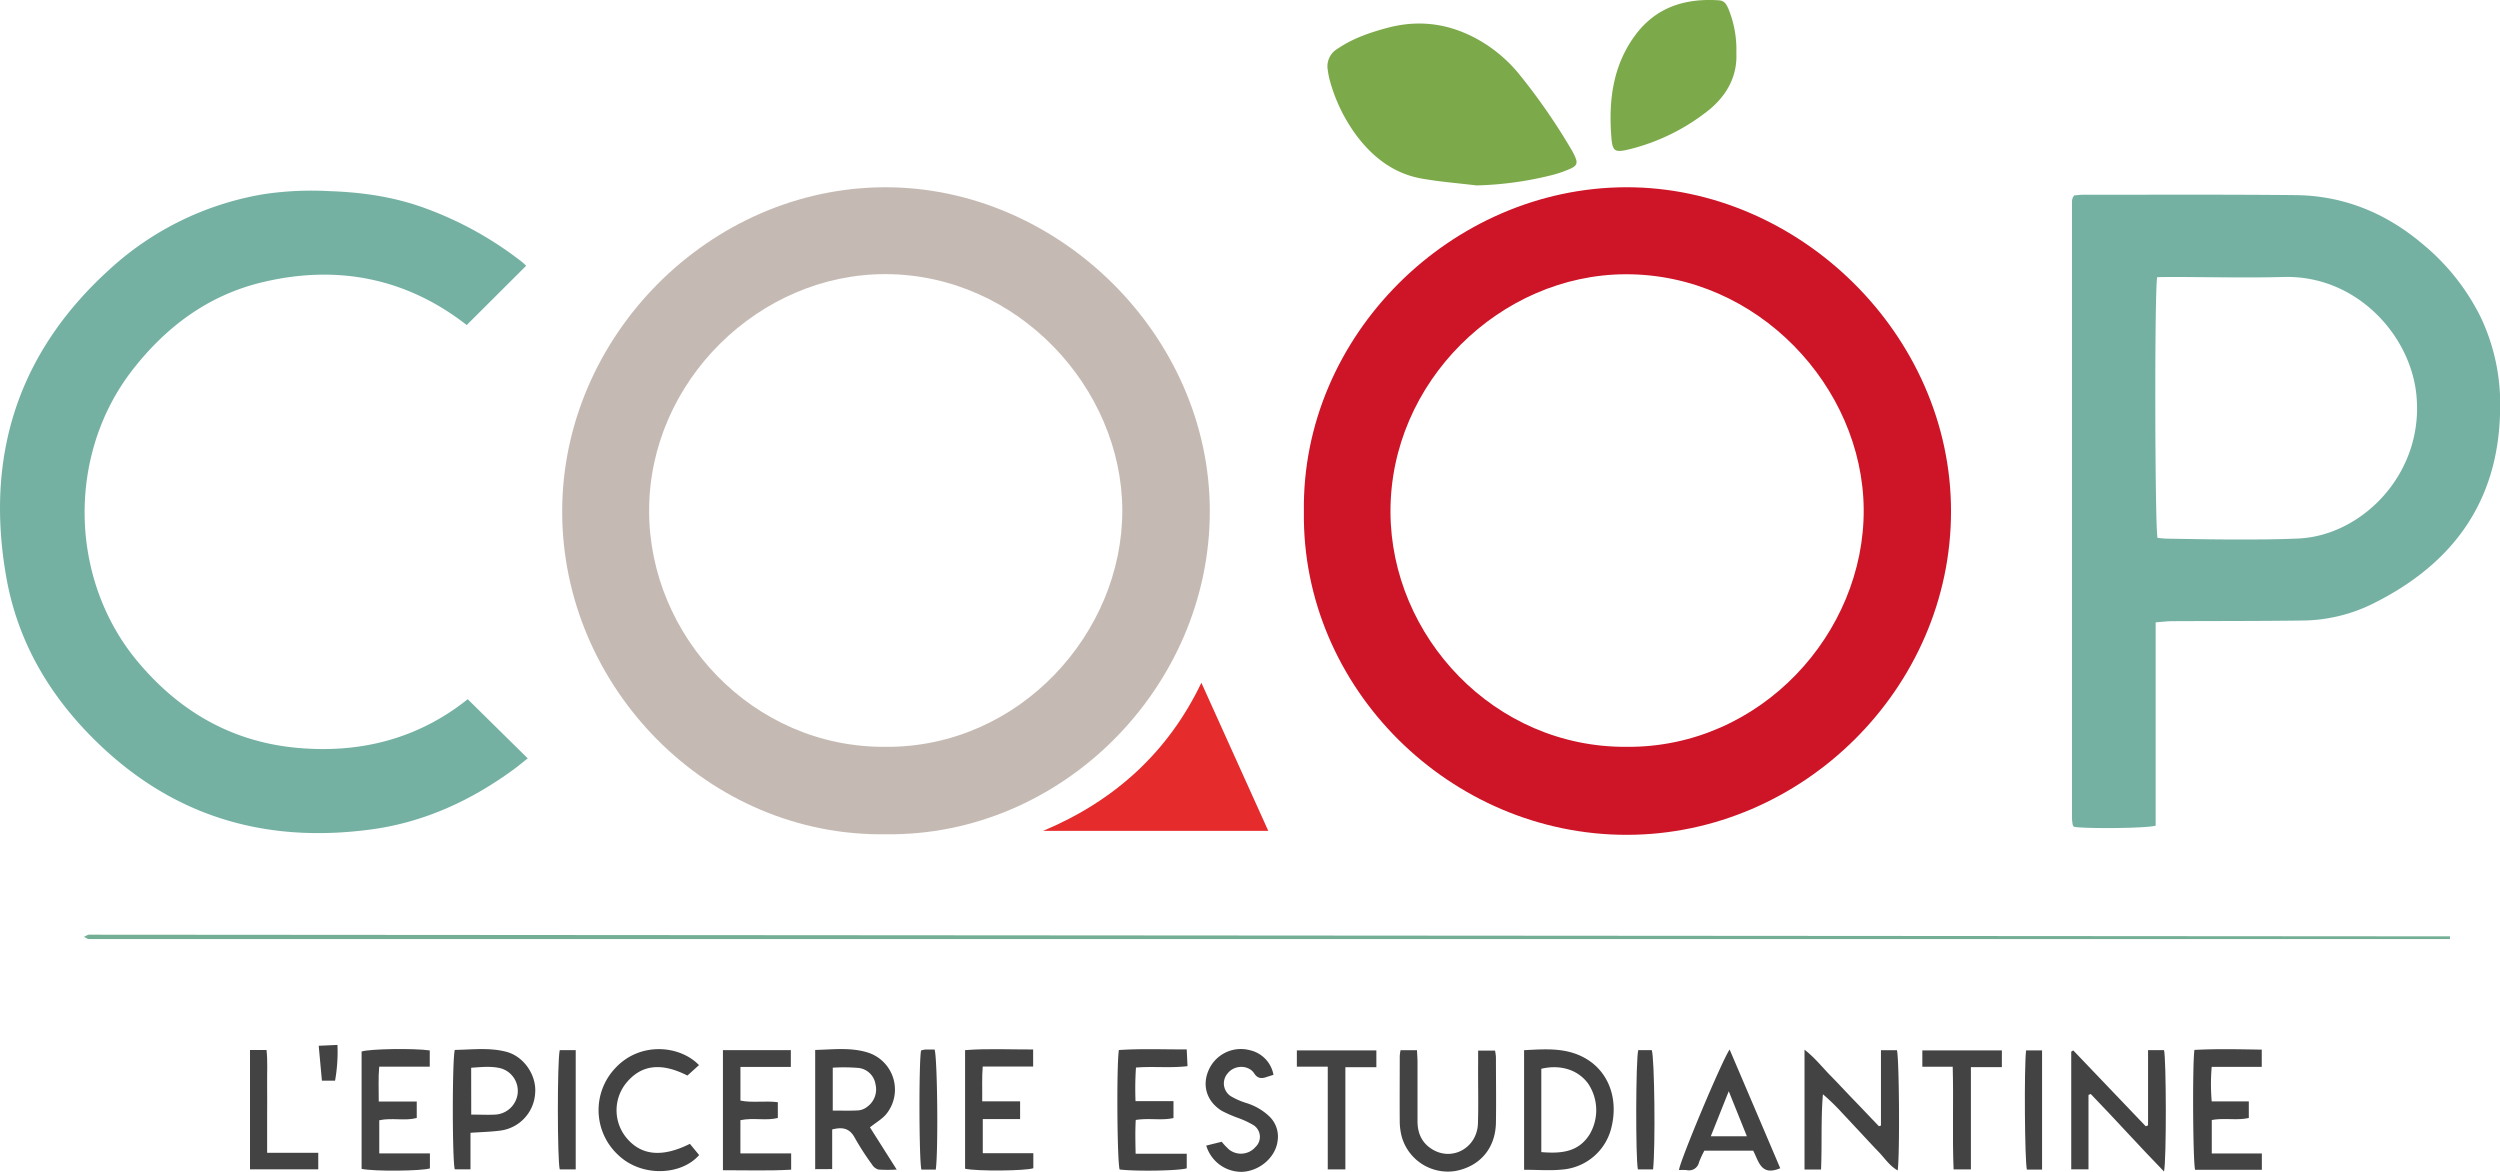 <svg id="Calque_1" data-name="Calque 1" xmlns="http://www.w3.org/2000/svg" viewBox="0 0 782.37 366.73"><defs><style>.cls-1{fill:#ce1527;}.cls-2{fill:#c5bab3;}.cls-3{fill:#74b1a3;}.cls-4{fill:#7caa4a;}.cls-5{fill:#74af95;}.cls-6{fill:#434343;}.cls-7{fill:#e62b2c;}</style></defs><title>coop_color</title><path class="cls-1" d="M437.81,274.48c-.86-55,46-101.46,100.82-101.6,54-.13,101.73,46,101.7,101.44,0,55.26-46.43,101.13-101.36,101.22C483.61,375.63,437.08,329.62,437.81,274.48ZM539,348c41.76.24,74.32-35.55,74-74.43-.33-38.19-33.13-73.56-74.48-73.46-39.17.09-73.8,33.63-73.61,74.47C465.05,313.35,497.28,348.38,539,348Z" transform="translate(-29.76 -114.28)"/><path class="cls-2" d="M307,375.36c-55.37.87-101.26-45.79-101.31-100.91-.06-54.9,46.16-101.44,101-101.57,54.08-.12,101.72,46.17,101.68,101.47C408.33,329.44,362,376.07,307,375.36ZM306.86,348c42,.29,74.21-35.66,74.12-74s-32.78-73.79-74-73.93c-39.42-.14-74.05,33.36-74.08,74C232.86,313.35,265.3,348.3,306.86,348Z" transform="translate(-29.76 -114.28)"/><path class="cls-3" d="M678.85,175.44c.84-.07,1.84-.21,2.84-.21,22.12,0,44.25-.11,66.37.11,15.18.14,28.48,5.64,40,15.43a69.51,69.51,0,0,1,18.1,22.91,63.59,63.59,0,0,1,6,29.2c-.53,29-15.39,48.53-40.79,60.8a50.87,50.87,0,0,1-21.55,4.8c-13.45.18-26.91.13-40.37.2-1.55,0-3.1.22-5.08.36v63.63c-2.87.85-21.6,1-25.53.37-.08-.09-.16-.16-.23-.25a.67.67,0,0,1-.17-.29,13.76,13.76,0,0,1-.25-2q0-96.61,0-193.23a3.41,3.41,0,0,1,.19-1A4.8,4.8,0,0,1,678.85,175.44Zm26,25.57c-.88,4.3-.72,78.79.11,81.6.91.08,1.91.22,2.91.24,7.18.11,14.35.26,21.53.26,6.49,0,13,0,19.47-.3,20.16-.8,39.74-20.56,37.06-45.27-2.05-18.91-19.14-37.15-41.37-36.58-12,.31-23.93,0-35.9,0Z" transform="translate(-29.76 -114.28)"/><path class="cls-3" d="M194.43,197.44,175.82,216c-18.75-14.62-40.3-19-63.75-13.44-17,4-30.32,13.93-40.9,27.56-20.53,26.48-19.75,65.4,1.51,91,13,15.65,29.36,25.19,49.67,27.16,19.94,1.92,38.25-2.75,53.78-15.19,6.34,6.26,12.41,12.24,18.78,18.51-1.33,1.05-2.69,2.2-4.11,3.25-13.45,9.91-28.28,16.76-44.89,19-32,4.32-60.38-3.42-84.23-25.81-15.5-14.54-26.19-31.95-29.93-53-6.72-37.89,3.49-70.37,32.32-96.48A94.3,94.3,0,0,1,112.59,175a101.09,101.09,0,0,1,20.11-.91c10.3.33,20.43,1.78,30.17,5.37a110.86,110.86,0,0,1,29.82,16.46C193.32,196.37,193.87,196.94,194.43,197.44Z" transform="translate(-29.76 -114.28)"/><path class="cls-4" d="M491.85,172.31c-5.76-.7-11.55-1.14-17.25-2.16-8.62-1.55-15.19-6.62-20.33-13.46a51.88,51.88,0,0,1-8.49-17.78,24.72,24.72,0,0,1-.49-2.68,6.36,6.36,0,0,1,3.06-6.7c4.79-3.25,10.15-5.09,15.68-6.56,11-2.92,21.22-.93,30.7,5.14a45.65,45.65,0,0,1,10.4,9.32,191.32,191.32,0,0,1,16,23,23.58,23.58,0,0,1,1.46,2.71c1,2.19.72,3-1.53,4a36.85,36.85,0,0,1-5.14,1.81A107.35,107.35,0,0,1,491.85,172.31Z" transform="translate(-29.76 -114.28)"/><path class="cls-4" d="M573.15,130.81c.36,7.49-3.13,13.92-9.9,18.91A64.68,64.68,0,0,1,540,160.92c-4.95,1.2-5.65.92-6-4.1-.84-11.27.56-22.13,7.51-31.53,6.52-8.8,15.65-11.62,26.21-10.91,1.7.12,2.29,1.23,2.88,2.5A33.57,33.57,0,0,1,573.15,130.81Z" transform="translate(-29.76 -114.28)"/><path class="cls-5" d="M796.49,408.16q-369.47,0-738.94,0c-.37,0-.74-.33-1.52-.7.79-.35,1.17-.67,1.55-.67q369.45.24,738.91.52Z" transform="translate(-29.76 -114.28)"/><path class="cls-6" d="M284.87,480.17V442.86c5.52-.14,10.87-.82,16.07.69a12.16,12.16,0,0,1,6.27,19.26c-1.27,1.62-3.25,2.7-5.2,4.27l8.37,13.21a44.11,44.11,0,0,1-5.73,0,3.55,3.55,0,0,1-2-1.59,84,84,0,0,1-5.37-8.31c-1.58-3-3.81-3.5-7.09-2.65v12.4Zm5.5-18.34c2.86,0,5.47.1,8.06-.06a5.21,5.21,0,0,0,2.75-1.15,6.7,6.7,0,0,0,2.57-7,6.08,6.08,0,0,0-5.3-5.13,57.16,57.16,0,0,0-8.08-.08Z" transform="translate(-29.76 -114.28)"/><path class="cls-6" d="M618.4,466.52V442.93h5c.71,2.39.93,32.74.24,37.63-2.6-1.46-4.11-3.9-6-5.84s-3.77-4-5.64-6-3.88-4.17-5.83-6.24a66.21,66.21,0,0,0-5.93-5.75c-.66,7.86-.25,15.63-.59,23.55h-5.17V442.77c3.26,2.54,5.52,5.47,8.07,8.06s5,5.26,7.56,7.9,5.11,5.37,7.66,8Z" transform="translate(-29.76 -114.28)"/><path class="cls-6" d="M678.58,443l22.68,23.74.73-.28V442.91h5c.69,2.67.8,34,0,38-7.92-8.14-15.28-16.35-22.94-24.27l-.7.3v23.29h-5.4V443.38Z" transform="translate(-29.76 -114.28)"/><path class="cls-6" d="M506.72,480.36V442.93c6.63-.34,13.06-.87,19,2.45,7.32,4.07,10.54,12.51,8.38,21.54a17.21,17.21,0,0,1-15.43,13.37C514.88,480.68,511,480.36,506.72,480.36Zm5.39-5.53c6.28.52,11.67,0,15.14-5.58a14.92,14.92,0,0,0-.46-15.82c-3.13-4.33-8.63-6.11-14.68-4.68Z" transform="translate(-29.76 -114.28)"/><path class="cls-6" d="M468.06,442.93h5.14c.06,1.38.17,2.6.17,3.81,0,6.15,0,12.3,0,18.46,0,3.82,1.44,6.89,4.79,8.86,6.27,3.67,13.89-.69,14.12-8.2.2-6.27,0-12.54.06-18.8v-4h5.29a15.28,15.28,0,0,1,.28,2.06c0,6.83.11,13.67,0,20.51-.14,8-5,13.67-12.68,15.11A15,15,0,0,1,468.43,470a19.21,19.21,0,0,1-.62-4.39c-.06-6.95,0-13.9,0-20.85A14.23,14.23,0,0,1,468.06,442.93Z" transform="translate(-29.76 -114.28)"/><path class="cls-6" d="M177,468.78v11.44h-4.92c-.8-2.82-.82-34.15,0-37.37,5.34-.08,10.8-.81,16.15.59,5.54,1.46,9.52,7.42,9,13a12.53,12.53,0,0,1-11,11.67C183.39,468.48,180.44,468.55,177,468.78Zm.23-5.69c2.78,0,5.17.13,7.54,0a7.47,7.47,0,0,0,7-6.69,7.35,7.35,0,0,0-5.29-7.79c-3-.76-6.19-.38-9.27-.18Z" transform="translate(-29.76 -114.28)"/><path class="cls-6" d="M385.15,475.33h16v4.57c-2.32.77-15.88,1-21,.37-.78-2.3-1-32.44-.24-37.38,6.9-.48,13.89-.17,21.23-.2.09,1.82.16,3.34.25,5.24-5.41.65-10.63,0-16.13.44a98.31,98.31,0,0,0-.14,10.51H397v5.28c-3.71.86-7.61-.07-11.81.61C385,468.08,385.07,471.43,385.15,475.33Z" transform="translate(-29.76 -114.28)"/><path class="cls-6" d="M256,480.5V442.91h21.25v5.27H261.48v10.53c3.74.75,7.62,0,11.7.5v4.94c-3.71.94-7.73-.17-11.71.69v10.39h15.88v5.1C270.3,480.74,263.3,480.48,256,480.5Z" transform="translate(-29.76 -114.28)"/><path class="cls-6" d="M148.29,459h11.89v5.15c-3.71,1-7.74-.15-11.73.71v10.37H164.3v4.69c-2.33.83-17.62,1-21.38.15V443.35c2.35-.83,16.32-1.07,21.33-.34v5.08H148.43C148.11,451.73,148.31,455.09,148.29,459Z" transform="translate(-29.76 -114.28)"/><path class="cls-6" d="M337.14,458.94H349v5.54H337.32v10.7h15.82v4.69c-2.32.84-17.56,1-21.36.16V442.92c7-.56,14-.18,21.3-.21v5.35H337.3C337,451.71,337.2,455.07,337.14,458.94Z" transform="translate(-29.76 -114.28)"/><path class="cls-6" d="M721.93,464.79v10.46H737.6v5.11H716.71c-.68-2.52-.87-32.79-.21-37.51,6.91-.38,13.88-.2,21.07-.09v5.39H721.91a62,62,0,0,0,0,10.81h11.61v5.18C729.81,465,725.91,464.05,721.93,464.79Z" transform="translate(-29.76 -114.28)"/><path class="cls-6" d="M586.88,479.87c-6.14,2.61-6.71-2.3-8.48-5.5H563.14a31.2,31.2,0,0,0-1.69,3.67,3.17,3.17,0,0,1-3.88,2.41,20.8,20.8,0,0,0-2.37,0c.18-2.63,13.37-34.11,15.84-37.73C576.39,455.25,581.63,467.53,586.88,479.87Zm-10.44-10-5.67-14.1-5.62,14.1Z" transform="translate(-29.76 -114.28)"/><path class="cls-6" d="M248.51,447.6l-3.62,3.27c-8.25-4.17-14.45-3.4-19.14,2.31a13.56,13.56,0,0,0-.09,17c4.54,5.64,11.1,6.51,20,2.06l2.89,3.51c-5.52,6.36-17.87,7-25.2.1a19.13,19.13,0,0,1-.86-27.49C230.11,440.3,242.44,441.33,248.51,447.6Z" transform="translate(-29.76 -114.28)"/><path class="cls-6" d="M412.09,471.59a21,21,0,0,0,2.28,2.42,6,6,0,0,0,8.3-.79,4.34,4.34,0,0,0-.61-6.81,27.74,27.74,0,0,0-4.6-2.18,42.35,42.35,0,0,1-5.3-2.29c-4.82-2.95-6.34-8.08-4.05-13a11,11,0,0,1,12.81-6,9.65,9.65,0,0,1,7.37,7.7c-.72.24-1.47.46-2.21.71-1.55.53-2.78.44-3.81-1.14-1.74-2.69-6.14-2.76-8.29-.05a4.77,4.77,0,0,0,.95,7.17,22.79,22.79,0,0,0,5,2.18,18.2,18.2,0,0,1,7,4.08,8.74,8.74,0,0,1,2.65,7.76c-.62,5-5.41,9.28-10.9,9.65a11.5,11.5,0,0,1-11.43-8.21Z" transform="translate(-29.76 -114.28)"/><path class="cls-6" d="M445.28,448.1h-9.67V443h24.88v5.25h-9.7v32h-5.51Z" transform="translate(-29.76 -114.28)"/><path class="cls-6" d="M640.86,448.11h-9.51V443h24.89v5.24h-9.69v32h-5.42C640.71,469.66,641.15,459.13,640.86,448.11Z" transform="translate(-29.76 -114.28)"/><path class="cls-6" d="M108,442.88h5.17c.39,3.55.14,7,.19,10.52s0,7.06,0,10.59v11.06h16v5.17H108Z" transform="translate(-29.76 -114.28)"/><path class="cls-6" d="M663.82,443h5v37.3h-4.75C663.4,477.71,663.18,448.45,663.82,443Z" transform="translate(-29.76 -114.28)"/><path class="cls-6" d="M204.93,442.91h5c0,12.5,0,24.82,0,37.33h-5C204.17,477.42,204.13,446.24,204.93,442.91Z" transform="translate(-29.76 -114.28)"/><path class="cls-6" d="M547.09,480.24h-4.75c-.75-3.38-.68-34.45.11-37.32h4.23C547.53,445.27,547.86,473.07,547.09,480.24Z" transform="translate(-29.76 -114.28)"/><path class="cls-6" d="M322.61,480.3h-4.5c-.75-2.85-.82-33.89-.1-37.27a6.51,6.51,0,0,1,1.23-.29c1,0,2,0,3,0C323.12,445.24,323.42,474.61,322.61,480.3Z" transform="translate(-29.76 -114.28)"/><path class="cls-6" d="M134.62,452.47H130.5l-1-10.92,5.87-.26A51.75,51.75,0,0,1,134.62,452.47Z" transform="translate(-29.76 -114.28)"/><path class="cls-7" d="M356.22,374.29c22.47-9.42,39.17-24.72,49.51-46.34,6.95,15.4,13.89,30.76,20.93,46.34Z" transform="translate(-29.76 -114.28)"/></svg>